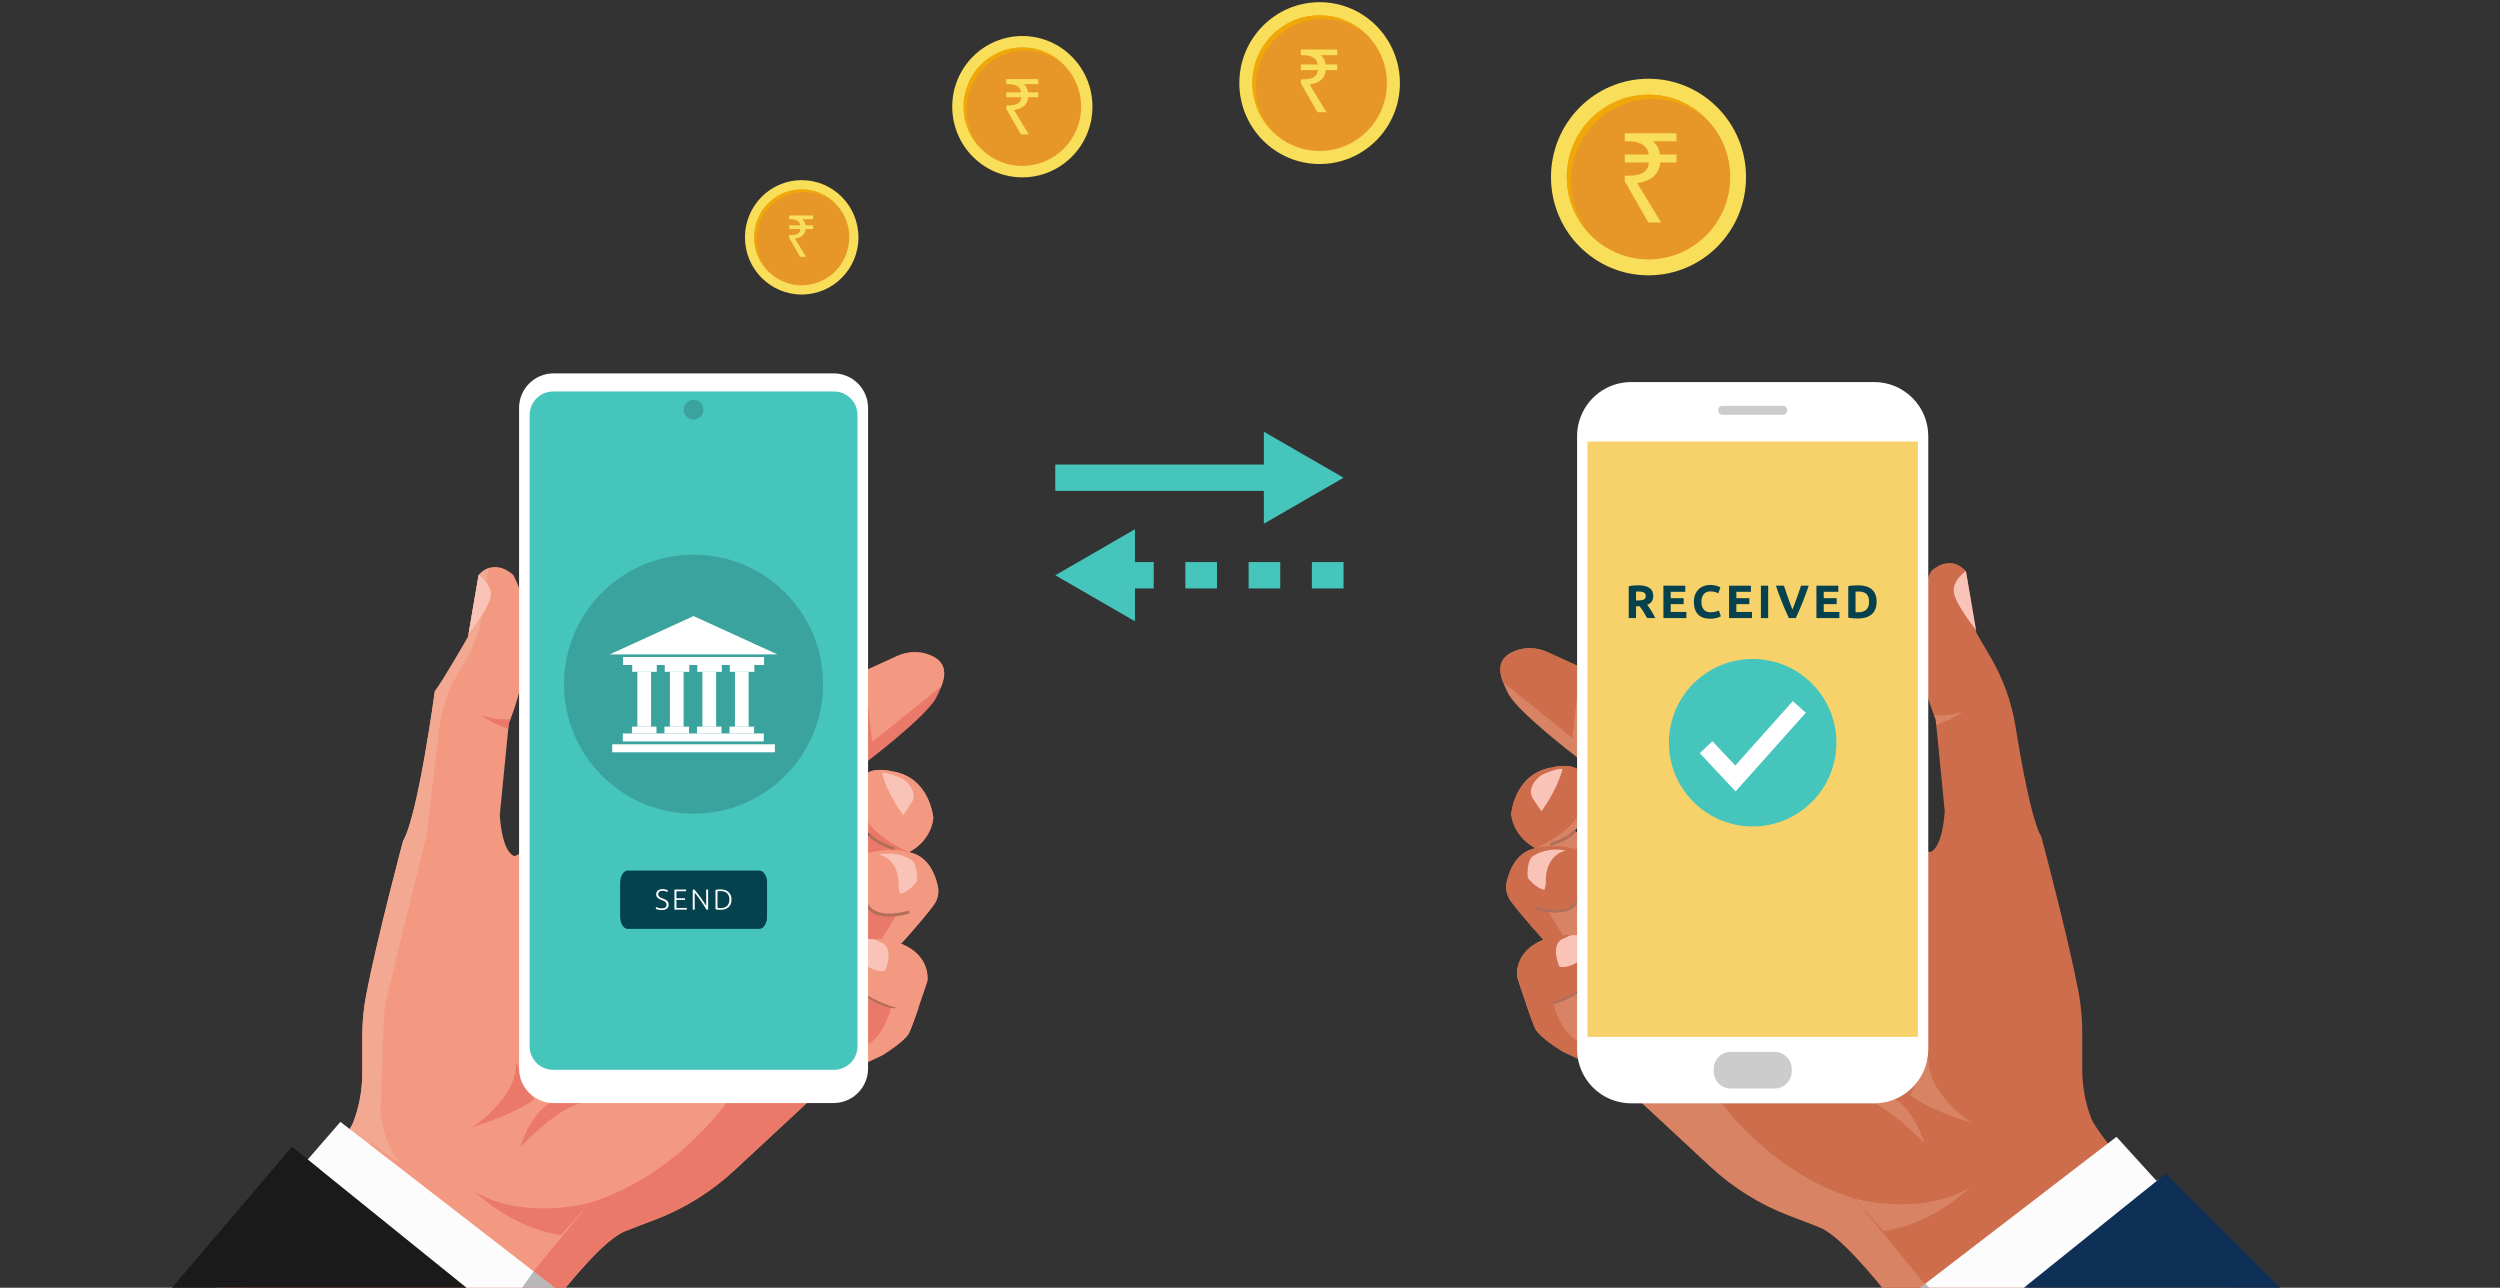 <svg width="1093" height="563" viewBox="0 0 1093 563" fill="none" xmlns="http://www.w3.org/2000/svg">
<rect x="0" y="0" width="1093" height="563" fill="#333333" stroke="none"/>
<path d="M752.418 400.244L736.646 422.719L671.358 370.826C671.358 370.826 671.345 370.819 671.318 370.806C670.671 370.495 661.959 366.182 660.691 356.011C660.691 356.011 662.012 338.178 678.524 335.536C678.524 335.536 687.057 333.211 690.743 337.174C691.799 338.31 692.46 339.954 692.414 342.312C692.407 342.47 692.401 342.636 692.394 342.801C691.733 354.029 692.394 359.313 688.431 363.275L752.418 400.244Z" fill="#D98365"/>
<path d="M690.743 337.174V354.69C687.546 362.946 675.757 368.838 671.318 370.806C670.671 370.496 661.959 366.183 660.691 356.011C660.691 356.011 662.012 338.178 678.524 335.536C678.524 335.536 687.057 333.211 690.743 337.174Z" fill="#CD6D4C"/>
<path d="M673.899 354.69C673.899 354.69 680.504 346.104 683.146 336.197C683.146 336.197 681.165 335.537 673.899 338.839C673.899 338.839 667.294 343.462 669.936 348.746L673.899 354.69Z" fill="#F9C4B7"/>
<path d="M1058.25 647.864L1045.91 657.658L1045.89 657.669L972.843 721.959L944.304 744.615C944.304 744.615 827.111 550.13 795.756 536.654C793.387 535.636 788.042 533.674 782.15 531.422C769.409 526.545 757.734 519.267 747.742 509.989L704.279 469.613L789.484 346.764L843.641 372.524C843.641 372.524 848.924 372.524 850.246 354.69L846.534 316.928L846.285 314.402C846.285 314.402 845.995 313.754 845.527 312.564C842.455 304.769 831.698 273.743 844.304 249.675C844.304 249.675 849.393 244.582 855.156 246.65C856.58 247.152 858.048 248.104 859.495 249.675L864.119 276.753C864.119 276.753 866.811 281.465 869.988 286.812C875.652 296.348 879.469 306.864 881.223 317.816C883.927 334.693 888.355 358.839 892.519 365.919C892.519 365.919 904.048 409.158 908.672 433.359C909.789 439.199 910.349 445.13 910.349 451.079V467.507C910.349 474.83 911.678 482.097 914.292 488.94C920.593 505.445 1048.73 642.625 1058.25 647.864Z" fill="#CD6D4C"/>
<path d="M736.757 422.805L720.132 447.157C720.132 447.157 688.905 433.987 674.797 410.851L674.791 410.844C674.52 410.547 665.742 400.983 660.577 394.048C658.774 391.624 658.087 388.533 658.754 385.581C659.87 380.634 662.717 373.322 669.936 371.202C681.164 367.9 691.072 371.863 691.072 371.863C691.072 371.863 695.695 379.128 690.411 392.338C690.411 392.338 720.363 424.212 736.757 422.805Z" fill="#D98365"/>
<path d="M720.089 446.833L704.283 469.613L691.233 463.497L683.148 459.706C683.148 459.706 673.241 453.762 671.26 449.799C670.388 448.056 668.757 443.511 667.191 438.954C666.266 436.253 665.368 433.551 664.668 431.438C663.869 429.007 663.334 427.343 663.334 427.343C663.334 427.343 660.692 412.812 681.827 408.849H700.321C700.321 408.849 700.895 409.385 701.542 410.369C702.811 412.271 704.363 415.844 702.559 420.415C702.559 420.415 702.559 420.415 702.559 420.421C701.43 423.274 698.999 426.517 694.376 429.985L692.012 431.762C691.906 431.828 691.8 431.907 691.708 431.986L690.79 432.673C690.777 432.686 690.757 432.7 690.744 432.706L689.092 433.948C689.092 433.948 708.154 449.152 720.089 446.833Z" fill="#D98365"/>
<path d="M690.415 392.338C686.121 399.933 676.162 397.39 676.162 397.39L683.48 409.18L680.838 409.84L674.795 410.844C674.524 410.547 665.746 400.983 660.581 394.048C658.778 391.624 658.091 388.534 658.758 385.581C659.874 380.634 662.721 373.323 669.94 371.202C681.168 367.9 691.075 371.863 691.075 371.863C691.075 371.863 695.698 379.128 690.415 392.338Z" fill="#CD6D4C"/>
<path d="M675.883 386.393C675.883 386.393 674.562 374.504 684.469 371.863C684.469 371.863 676.544 369.881 669.939 374.504C669.939 374.504 667.297 376.486 667.958 383.751C667.958 383.751 671.26 388.375 675.223 389.035L675.883 386.393Z" fill="#F9C4B7"/>
<path d="M789.518 346.778L759.103 390.356L688.432 330.253C688.432 330.253 663.334 311.099 659.371 303.173C658.605 301.641 657.813 300.003 657.179 298.352C655.171 293.088 654.817 287.645 662.168 284.666C666.765 282.804 671.942 283.009 676.453 285.068L690.89 291.654L708.908 299.871L789.518 346.778Z" fill="#D98365"/>
<path d="M859.495 249.674C859.495 249.674 853.551 253.637 854.211 258.921C854.872 264.205 863.881 275.364 863.881 275.364L859.495 249.674Z" fill="#F9C4B7"/>
<path d="M680.02 399.029C679.875 399.029 679.731 399.027 679.584 399.025C675.158 398.941 671.214 397.642 671.049 397.587L671.466 396.334C671.619 396.384 686.73 401.294 689.785 392.129L691.038 392.547C689.623 396.793 685.817 399.029 680.02 399.029Z" fill="#B26E59"/>
<path d="M678.058 369.852L677.67 368.59C679.992 367.875 686.348 365.465 687.866 362.937L688.998 363.616C686.911 367.096 678.419 369.741 678.058 369.852Z" fill="#B26E59"/>
<path d="M672.723 439.917C672.22 439.917 671.922 439.894 671.863 439.889L671.972 438.573C672.048 438.58 679.806 439.131 688.734 433.392L689.448 434.503C681.774 439.436 675.052 439.917 672.723 439.917Z" fill="#B26E59"/>
<path d="M972.846 721.961L944.306 744.615C937.437 732.924 827.112 550.132 795.759 536.652C793.388 535.635 788.045 533.673 782.154 531.421C769.413 526.546 757.736 519.268 747.743 509.988L704.283 469.614L736.977 458.055C736.977 458.055 760.094 508.252 810.951 524.103L972.846 721.961Z" fill="#D98365"/>
<path d="M702.56 420.415C702.56 420.415 702.56 420.415 702.56 420.421C701.43 423.274 699 426.518 694.377 429.985L692.012 431.762C691.906 431.828 691.801 431.907 691.708 431.986C691.371 432.257 691.068 432.489 690.79 432.673C690.777 432.686 690.757 432.7 690.744 432.706C687.528 434.833 676.095 440.969 667.627 439.562C666.828 437.132 663.334 427.344 663.334 427.344C663.334 427.344 660.692 412.813 681.827 408.85H697.699L701.543 410.37C702.811 412.271 704.363 415.844 702.56 420.415Z" fill="#CD6D4C"/>
<path d="M835.098 478.85C835.098 478.85 841.758 484.582 862.324 491.079C862.324 491.079 841.758 477.869 843.313 462.429L835.098 478.85Z" fill="#D98365"/>
<path d="M690.411 420.078C690.411 420.078 686.448 423.38 681.825 422.72C681.825 422.72 677.862 414.133 682.485 410.831L686.806 408.849H695.179C695.179 408.849 687.769 414.133 690.411 420.078Z" fill="#F9C4B7"/>
<path d="M690.888 291.654L687.44 322.657L657.177 298.352C655.169 293.087 654.815 287.645 662.167 284.666C666.763 282.803 671.94 283.009 676.451 285.067L690.888 291.654Z" fill="#CD6D4C"/>
<path d="M691.231 463.497L683.147 459.706C683.147 459.706 673.239 453.762 671.258 449.799C670.386 448.055 668.755 443.511 667.189 438.954L679.203 439.027C679.203 439.027 682.816 453.174 690.742 455.281L691.231 463.497Z" fill="#CD6D4C"/>
<path d="M858.056 311.07C858.056 311.07 854.655 314.182 846.534 316.928L846.285 314.401C846.285 314.401 845.996 313.753 845.527 312.563C847.94 312.908 852.25 313.003 858.056 311.07Z" fill="#D98365"/>
<path d="M828.215 480.511C828.215 480.511 836.306 484.111 841.302 499.755C841.302 499.755 824.021 481.515 813.873 480.511H828.215Z" fill="#D98365"/>
<path d="M810.949 524.103C810.949 524.103 839.524 531.983 860.98 519.359C860.98 519.359 845.044 535.315 823.394 538.228L810.949 524.103Z" fill="#D98365"/>
<path d="M843.038 190.69V458.725C843.038 471.791 832.445 482.383 819.38 482.383H713.164C700.098 482.383 689.506 471.791 689.506 458.725V190.69C689.506 188.315 689.855 186.023 690.508 183.857C693.438 174.124 702.473 167.032 713.164 167.032H819.38C832.445 167.032 843.038 177.624 843.038 190.69Z" fill="white"/>
<path d="M838.507 193.041H694.035V453.339H838.507V193.041Z" fill="#F7D26B"/>
<path d="M779.514 181.348H753.033C752.017 181.348 751.193 180.525 751.193 179.509V179.254C751.193 178.238 752.017 177.415 753.033 177.415H779.514C780.53 177.415 781.354 178.238 781.354 179.254V179.509C781.354 180.525 780.53 181.348 779.514 181.348Z" fill="#CCCCCC"/>
<path d="M775.868 475.904H756.679C752.561 475.904 749.223 472.565 749.223 468.447V467.337C749.223 463.218 752.561 459.88 756.679 459.88H775.868C779.986 459.88 783.325 463.218 783.325 467.337V468.447C783.325 472.565 779.986 475.904 775.868 475.904Z" fill="#CCCCCC"/>
<path d="M792.155 350.599C806.454 336.301 806.454 313.119 792.155 298.821C777.857 284.523 754.675 284.523 740.377 298.821C726.079 313.119 726.079 336.301 740.377 350.599C754.675 364.897 777.857 364.897 792.155 350.599Z" fill="#46C5BD"/>
<path d="M758.81 345.992L743.117 329.282L748.678 324.061L758.667 334.697L783.805 306.531L789.496 311.61L758.81 345.992Z" fill="white"/>
<path d="M716.233 255.895C718.357 255.895 719.985 256.273 721.116 257.03C722.248 257.787 722.813 258.961 722.813 260.556C722.813 261.551 722.585 262.357 722.13 262.978C721.672 263.598 721.015 264.086 720.157 264.438C720.443 264.794 720.743 265.198 721.055 265.656C721.37 266.112 721.679 266.589 721.987 267.086C722.293 267.583 722.589 268.101 722.875 268.64C723.161 269.177 723.427 269.706 723.672 270.223H720.107C719.848 269.761 719.585 269.29 719.318 268.813C719.051 268.335 718.778 267.873 718.498 267.424C718.218 266.973 717.941 266.547 717.668 266.146C717.393 265.743 717.119 265.379 716.846 265.052H715.273V270.223H712.084V256.263C712.779 256.128 713.498 256.031 714.24 255.976C714.982 255.924 715.646 255.895 716.233 255.895ZM716.416 258.613C716.185 258.613 715.977 258.622 715.792 258.635C715.609 258.648 715.435 258.661 715.272 258.675V262.517H716.172C717.369 262.517 718.229 262.367 718.746 262.068C719.263 261.768 719.523 261.258 719.523 260.534C719.523 259.84 719.26 259.346 718.736 259.054C718.211 258.761 717.437 258.613 716.416 258.613Z" fill="#06424E"/>
<path d="M727.248 270.223V256.059H736.813V258.737H730.436V261.516H736.098V264.132H730.436V267.545H737.282V270.223L727.248 270.223Z" fill="#06424E"/>
<path d="M747.625 270.509C745.323 270.509 743.568 269.868 742.362 268.588C741.156 267.307 740.553 265.488 740.553 263.13C740.553 261.959 740.737 260.913 741.105 259.993C741.473 259.074 741.976 258.297 742.617 257.663C743.257 257.03 744.021 256.548 744.907 256.223C745.792 255.895 746.753 255.732 747.788 255.732C748.388 255.732 748.932 255.775 749.423 255.865C749.913 255.953 750.342 256.054 750.712 256.171C751.079 256.288 751.385 256.406 751.63 256.529C751.876 256.652 752.053 256.747 752.162 256.815L751.242 259.39C750.807 259.158 750.299 258.961 749.72 258.798C749.14 258.635 748.483 258.553 747.748 258.553C747.257 258.553 746.777 258.635 746.306 258.798C745.837 258.961 745.421 259.223 745.06 259.585C744.7 259.945 744.41 260.413 744.192 260.985C743.974 261.557 743.864 262.252 743.864 263.069C743.864 263.722 743.936 264.333 744.079 264.899C744.222 265.464 744.453 265.951 744.774 266.36C745.093 266.768 745.513 267.092 746.032 267.33C746.549 267.57 747.176 267.688 747.911 267.688C748.373 267.688 748.789 267.661 749.159 267.606C749.526 267.552 749.852 267.489 750.138 267.412C750.426 267.337 750.677 267.252 750.895 267.158C751.113 267.063 751.311 266.973 751.487 266.891L752.367 269.446C751.918 269.719 751.285 269.963 750.466 270.181C749.649 270.399 748.701 270.509 747.625 270.509Z" fill="#06424E"/>
<path d="M755.945 270.223V256.059H765.511V258.737H759.134V261.516H764.796V264.132H759.134V267.545H765.98V270.223L755.945 270.223Z" fill="#06424E"/>
<path d="M769.859 256.059H773.048V270.223H769.859V256.059Z" fill="#06424E"/>
<path d="M782.087 270.223C781.523 269.034 780.966 267.8 780.418 266.519C779.869 265.24 779.349 263.974 778.855 262.722C778.361 261.469 777.907 260.27 777.495 259.126C777.08 257.98 776.723 256.958 776.422 256.059H779.936C780.203 256.879 780.497 257.762 780.821 258.708C781.145 259.653 781.477 260.596 781.812 261.534C782.15 262.474 782.473 263.374 782.781 264.233C783.09 265.093 783.384 265.837 783.667 266.462C783.933 265.84 784.224 265.1 784.54 264.24C784.855 263.38 785.181 262.48 785.518 261.541C785.855 260.602 786.185 259.659 786.51 258.715C786.834 257.768 787.128 256.884 787.396 256.058H790.789C790.471 256.963 790.107 257.986 789.694 259.129C789.282 260.271 788.83 261.469 788.339 262.723C787.848 263.977 787.331 265.245 786.787 266.525C786.242 267.806 785.688 269.038 785.127 270.223H782.087Z" fill="#06424E"/>
<path d="M794.143 270.223V256.059H803.708V258.737H797.331V261.516H802.993V264.132H797.331V267.545H804.177V270.223L794.143 270.223Z" fill="#06424E"/>
<path d="M820.465 263.131C820.465 264.357 820.273 265.428 819.893 266.339C819.51 267.253 818.969 268.009 818.267 268.608C817.566 269.209 816.711 269.658 815.703 269.957C814.693 270.256 813.564 270.408 812.31 270.408C811.738 270.408 811.069 270.383 810.307 270.336C809.544 270.288 808.794 270.19 808.059 270.039V256.243C808.794 256.107 809.561 256.016 810.357 255.967C811.156 255.921 811.839 255.896 812.411 255.896C813.624 255.896 814.725 256.032 815.713 256.305C816.701 256.578 817.549 257.007 818.258 257.592C818.966 258.178 819.51 258.928 819.893 259.841C820.273 260.754 820.465 261.85 820.465 263.131ZM811.247 267.626C811.397 267.641 811.57 267.651 811.768 267.658C811.966 267.665 812.2 267.668 812.473 267.668C814.068 267.668 815.249 267.265 816.019 266.462C816.789 265.659 817.173 264.547 817.173 263.13C817.173 261.645 816.806 260.521 816.071 259.759C815.335 258.996 814.169 258.613 812.576 258.613C812.358 258.613 812.132 258.618 811.901 258.624C811.669 258.631 811.452 258.648 811.247 258.674V267.626Z" fill="#06424E"/>
<path d="M944.541 515.459L860.672 584.079L843.11 598.449L842.191 597.285L824.283 574.628L841.811 561.165L925.331 497.017L942.785 516.228L944.541 515.459Z" fill="#FCFCFC"/>
<path d="M1092.46 658.144L995.052 747.319L994.245 748.061L964.614 775.186L839.788 627.399C832.165 618.37 833.291 604.927 842.189 597.285C842.366 597.131 842.55 596.981 842.735 596.831L859.848 583.077L944.282 515.213L946.845 513.154L1092.46 658.144Z" fill="#0E2F56"/>
<path d="M316.322 401.98L332.095 424.456L397.383 372.562C397.383 372.562 397.396 372.555 397.422 372.542C398.07 372.231 406.781 367.918 408.049 357.747C408.049 357.747 406.728 339.914 390.216 337.272C390.216 337.272 381.683 334.947 377.998 338.91C376.941 340.046 376.28 341.691 376.327 344.049C376.333 344.207 376.34 344.372 376.347 344.537C377.007 355.765 376.347 361.049 380.31 365.012L316.322 401.98Z" fill="#EB7969"/>
<path d="M377.998 338.91V356.426C381.195 364.682 392.984 370.574 397.423 372.542C398.07 372.232 406.782 367.919 408.05 357.747C408.05 357.747 406.729 339.914 390.217 337.273C390.217 337.273 381.683 334.948 377.998 338.91Z" fill="#F49981"/>
<path d="M394.843 356.427C394.843 356.427 388.238 347.84 385.596 337.933C385.596 337.933 387.577 337.273 394.843 340.575C394.843 340.575 401.447 345.198 398.805 350.483L394.843 356.427Z" fill="#F9C4B7"/>
<path d="M10.494 649.601L22.832 659.395L22.851 659.406L95.898 723.695L124.437 746.351C124.437 746.351 241.63 551.867 272.985 538.39C275.354 537.373 280.699 535.41 286.59 533.159C299.332 528.282 311.007 521.003 320.999 511.726L364.461 471.349L279.257 348.5L225.1 374.26C225.1 374.26 219.817 374.26 218.495 356.426L222.208 318.664L222.457 316.138C222.457 316.138 222.746 315.49 223.215 314.3C226.286 306.505 237.043 275.48 224.438 251.411C224.438 251.411 219.348 246.318 213.586 248.387C212.161 248.888 210.693 249.84 209.247 251.411L204.623 278.489C204.623 278.489 194.057 296.982 190.095 302.269C190.095 302.269 182.827 356.426 176.223 367.655C176.223 367.655 164.693 410.894 160.07 435.095C158.953 440.935 158.393 446.866 158.393 452.815V469.243C158.393 476.566 157.064 483.834 154.45 490.676C148.148 507.182 20.013 644.361 10.494 649.601Z" fill="#F49981"/>
<path d="M331.984 424.541L348.608 448.893C348.608 448.893 379.836 435.723 393.943 412.587L393.95 412.58C394.221 412.283 402.999 402.719 408.163 395.784C409.967 393.36 410.654 390.269 409.987 387.317C408.87 382.37 406.024 375.059 398.804 372.938C387.576 369.636 377.669 373.599 377.669 373.599C377.669 373.599 373.046 380.864 378.329 394.074C378.329 394.074 348.377 425.948 331.984 424.541Z" fill="#EB7969"/>
<path d="M348.654 448.57L364.46 471.35L377.51 465.234L385.595 461.443C385.595 461.443 395.502 455.499 397.483 451.536C398.355 449.792 399.986 445.248 401.552 440.69C402.477 437.989 403.375 435.288 404.075 433.174C404.874 430.744 405.409 429.079 405.409 429.079C405.409 429.079 408.051 414.549 386.916 410.586H368.423C368.423 410.586 367.848 411.121 367.201 412.105C365.933 414.007 364.381 417.581 366.184 422.151C366.184 422.151 366.184 422.151 366.184 422.158C367.314 425.011 369.744 428.254 374.367 431.721L376.732 433.498C376.837 433.564 376.943 433.643 377.036 433.723L377.953 434.41C377.967 434.423 377.987 434.436 378 434.443L379.651 435.685C379.651 435.684 360.589 450.888 348.654 448.57Z" fill="#EB7969"/>
<path d="M378.328 394.074C382.621 401.669 392.581 399.126 392.581 399.126L385.263 410.916L387.905 411.576L393.948 412.58C394.219 412.283 402.996 402.719 408.161 395.784C409.964 393.36 410.651 390.269 409.984 387.317C408.868 382.37 406.022 375.059 398.802 372.938C387.574 369.636 377.667 373.599 377.667 373.599C377.667 373.599 373.044 380.864 378.328 394.074Z" fill="#F49981"/>
<path d="M392.86 388.13C392.86 388.13 394.181 376.241 384.273 373.599C384.273 373.599 392.199 371.618 398.804 376.241C398.804 376.241 401.446 378.222 400.785 385.488C400.785 385.488 397.483 390.111 393.52 390.771L392.86 388.13Z" fill="#F9C4B7"/>
<path d="M10.496 649.599L22.834 659.394L22.854 659.407L157.1 507.586C162.865 500.576 166.161 491.863 166.482 482.794L167.745 447.024C167.896 442.777 168.478 438.557 169.495 434.435L186.463 365.343L192.07 318.468C193.16 309.327 196.277 300.537 201.198 292.749L202.268 291.052C207.083 283.43 210.18 274.85 211.329 265.908L213.588 248.385C212.162 248.887 210.696 249.838 209.249 251.41L204.626 278.49C204.626 278.49 194.058 296.983 190.095 302.267C190.095 302.267 182.83 356.426 176.225 367.654C176.225 367.654 164.693 410.896 160.07 435.096C158.954 440.934 158.392 446.865 158.392 452.816V469.243C158.392 476.567 157.065 483.833 154.449 490.675C148.149 507.18 20.014 644.361 10.496 649.599Z" fill="#F3A892"/>
<path d="M279.225 348.514L309.64 392.092L380.311 331.989C380.311 331.989 405.409 312.835 409.372 304.909C410.138 303.377 410.93 301.739 411.564 300.088C413.572 294.824 413.926 289.381 406.574 286.402C401.979 284.54 396.801 284.746 392.29 286.804L377.853 293.39L359.835 301.607L279.225 348.514Z" fill="#EB7969"/>
<path d="M209.247 251.411C209.247 251.411 215.192 255.373 214.531 260.657C213.871 265.941 204.861 277.101 204.861 277.101L209.247 251.411Z" fill="#F9C4B7"/>
<path d="M388.722 400.765C388.866 400.765 389.01 400.764 389.158 400.761C393.583 400.678 397.527 399.379 397.692 399.324L397.275 398.071C397.122 398.121 382.011 403.03 378.956 393.865L377.703 394.283C379.119 398.529 382.925 400.765 388.722 400.765Z" fill="#B26E59"/>
<path d="M390.684 371.588L391.073 370.326C388.751 369.611 382.394 367.201 380.877 364.673L379.744 365.352C381.832 368.832 390.323 371.477 390.684 371.588Z" fill="#B26E59"/>
<path d="M396.02 441.653C396.522 441.653 396.82 441.631 396.879 441.626L396.77 440.309C396.695 440.316 388.937 440.867 380.009 435.129L379.295 436.239C386.968 441.172 393.691 441.653 396.02 441.653Z" fill="#B26E59"/>
<path d="M95.898 723.697L124.439 746.351C131.308 734.66 241.632 551.868 272.985 538.388C275.356 537.371 280.699 535.409 286.591 533.157C299.331 528.283 311.009 521.004 321.002 511.725L364.461 471.35L331.768 459.792C331.768 459.792 308.651 509.988 257.794 525.839L95.898 723.697Z" fill="#EB7969"/>
<path d="M366.183 422.151C366.183 422.151 366.183 422.151 366.183 422.157C367.313 425.01 369.743 428.253 374.366 431.721L376.731 433.497C376.836 433.564 376.942 433.643 377.035 433.722C377.372 433.993 377.675 434.224 377.953 434.409C377.966 434.422 377.986 434.436 377.999 434.442C381.215 436.569 392.648 442.705 401.116 441.298C401.915 438.868 405.409 429.079 405.409 429.079C405.409 429.079 408.051 414.549 386.915 410.586H371.044L367.2 412.105C365.932 414.007 364.38 417.58 366.183 422.151Z" fill="#F49981"/>
<path d="M233.645 480.587C233.645 480.587 226.985 486.319 206.418 492.816C206.418 492.816 226.984 479.606 225.43 464.165L233.645 480.587Z" fill="#EB7969"/>
<path d="M378.33 421.814C378.33 421.814 382.293 425.116 386.916 424.455C386.916 424.455 390.879 415.869 386.256 412.567L381.935 410.585H373.563C373.563 410.585 380.972 415.87 378.33 421.814Z" fill="#F9C4B7"/>
<path d="M377.855 293.391L381.303 324.393L411.566 300.088C413.574 294.824 413.928 289.381 406.576 286.402C401.98 284.54 396.803 284.746 392.291 286.804L377.855 293.391Z" fill="#F49981"/>
<path d="M377.51 465.234L385.594 461.443C385.594 461.443 395.501 455.499 397.483 451.536C398.354 449.792 399.986 445.248 401.551 440.69L389.537 440.763C389.537 440.763 385.924 454.91 377.998 457.017L377.51 465.234Z" fill="#F49981"/>
<path d="M210.688 312.806C210.688 312.806 214.089 315.918 222.21 318.664L222.459 316.138C222.459 316.138 222.748 315.49 223.217 314.3C220.803 314.644 216.494 314.74 210.688 312.806Z" fill="#EB7969"/>
<path d="M240.529 482.247C240.529 482.247 232.437 485.847 227.441 501.491C227.441 501.491 244.722 483.251 254.871 482.247H240.529Z" fill="#EB7969"/>
<path d="M257.794 525.839C257.794 525.839 229.219 533.719 207.764 521.095C207.764 521.095 223.7 537.05 245.35 539.964L257.794 525.839Z" fill="#EB7969"/>
<path d="M379.514 178.334V467.151C379.514 472.029 377.2 476.366 373.605 479.123C371.06 481.085 367.87 482.247 364.413 482.247H242.039C233.704 482.247 226.943 475.486 226.943 467.151V178.334C226.943 170.002 233.704 163.238 242.039 163.238H364.413C372.749 163.238 379.514 170.002 379.514 178.334Z" fill="white"/>
<path opacity="0.6" d="M241.816 169.181C238.533 169.107 235.232 170.45 232.902 172.82C231.734 173.999 230.806 175.42 230.191 176.969C229.564 178.514 229.301 180.208 229.296 181.862L229.053 201.516L228.75 240.824C228.619 253.927 228.643 267.029 228.594 280.132L228.496 319.44L228.593 358.748C228.644 371.85 228.614 384.953 228.746 398.055L229.049 437.363L229.294 457.017C229.299 458.672 229.562 460.365 230.189 461.911C230.804 463.461 231.733 464.881 232.901 466.06C235.231 468.43 238.533 469.773 241.816 469.698C238.531 469.662 235.327 468.214 233.137 465.831C232.034 464.651 231.168 463.256 230.614 461.748C230.047 460.236 229.837 458.636 229.871 457.017L230.116 437.363L230.42 398.055C230.552 384.953 230.522 371.85 230.573 358.748L230.67 319.44L230.571 280.132C230.522 267.029 230.547 253.927 230.416 240.824L230.113 201.516L229.869 181.862C229.835 180.243 230.045 178.643 230.612 177.131C231.166 175.623 232.033 174.227 233.136 173.047C235.328 170.665 238.531 169.217 241.816 169.181Z" fill="white"/>
<path opacity="0.6" d="M364.637 469.698C367.92 469.774 371.222 468.431 373.553 466.061C374.722 464.882 375.65 463.462 376.266 461.911C376.893 460.366 377.156 458.672 377.162 457.017L377.409 437.363L377.718 398.055C377.851 384.953 377.826 371.85 377.875 358.748L377.976 319.44L377.877 280.132C377.825 267.029 377.856 253.927 377.721 240.824L377.413 201.516L377.163 181.862C377.158 180.207 376.895 178.513 376.267 176.967C375.651 175.417 374.722 173.996 373.554 172.817C371.222 170.447 367.92 169.105 364.637 169.181C367.922 169.217 371.125 170.667 373.313 173.05C374.416 174.23 375.282 175.625 375.835 177.133C376.402 178.645 376.61 180.244 376.576 181.862L376.327 201.516L376.018 240.824C375.883 253.927 375.914 267.029 375.862 280.132L375.763 319.44L375.864 358.748C375.913 371.85 375.889 384.953 376.022 398.055L376.33 437.363L376.578 457.017C376.611 458.636 376.403 460.235 375.836 461.747C375.282 463.255 374.416 464.65 373.313 465.83C371.125 468.212 367.922 469.662 364.637 469.698Z" fill="white"/>
<path d="M374.888 457.465V181.414C374.888 175.752 370.299 171.162 364.637 171.162H241.816C236.154 171.162 231.564 175.752 231.564 181.414V457.465C231.564 463.127 236.154 467.717 241.816 467.717H364.636C370.299 467.717 374.888 463.127 374.888 457.465Z" fill="#46C5BD"/>
<path d="M307.288 180.559C308.101 178.313 306.94 175.833 304.694 175.019C302.448 174.206 299.968 175.367 299.155 177.613C298.341 179.858 299.502 182.338 301.748 183.152C303.994 183.966 306.474 182.805 307.288 180.559Z" fill="#3AA39D"/>
<path opacity="0.5" d="M364.321 478.945C359.23 478.796 354.139 478.732 349.048 478.623C343.956 478.546 338.865 478.476 333.774 478.431C328.683 478.371 323.592 478.357 318.501 478.321L303.227 478.285L287.953 478.319C282.862 478.356 277.771 478.368 272.68 478.429C267.589 478.474 262.498 478.544 257.406 478.621C252.315 478.731 247.224 478.795 242.133 478.945C247.224 479.094 252.315 479.159 257.406 479.269C262.498 479.346 267.589 479.416 272.68 479.46C277.771 479.522 282.862 479.534 287.953 479.57L303.227 479.605L318.501 479.568C323.592 479.532 328.683 479.519 333.774 479.458C338.865 479.414 343.956 479.343 349.048 479.266C354.139 479.158 359.23 479.094 364.321 478.945Z" fill="white"/>
<path d="M343.263 339.158C365.376 317.045 365.376 281.194 343.263 259.081C321.151 236.969 285.299 236.969 263.187 259.081C241.074 281.194 241.074 317.045 263.187 339.158C285.299 361.27 321.151 361.27 343.263 339.158Z" fill="#3AA39D"/>
<path d="M284.64 293.721H278.652V317.673H284.64V293.721Z" fill="white"/>
<path d="M287.01 317.673H276.281V320.667H287.01V317.673Z" fill="white"/>
<path d="M287.137 290.727H276.408V293.721H287.137V290.727Z" fill="white"/>
<path d="M298.863 293.721H292.875V317.673H298.863V293.721Z" fill="white"/>
<path d="M301.234 317.673H290.506V320.667H301.234V317.673Z" fill="white"/>
<path d="M301.357 290.727H290.629V293.721H301.357V290.727Z" fill="white"/>
<path d="M313.084 293.721H307.096V317.673H313.084V293.721Z" fill="white"/>
<path d="M315.453 317.673H304.725V320.667H315.453V317.673Z" fill="white"/>
<path d="M315.578 290.727H304.85V293.721H315.578V290.727Z" fill="white"/>
<path d="M327.304 293.721H321.316V317.673H327.304V293.721Z" fill="white"/>
<path d="M329.674 317.673H318.945V320.667H329.674V317.673Z" fill="white"/>
<path d="M329.799 290.727H319.07V293.721H329.799V290.727Z" fill="white"/>
<path d="M303.228 269.34L266.553 286.112H303.228H339.904L303.228 269.34Z" fill="white"/>
<path d="M333.916 320.667H272.291V324.16H333.916V320.667Z" fill="white"/>
<path d="M338.782 325.407H267.676V328.9H338.782V325.407Z" fill="white"/>
<path d="M334.039 287.234H272.414V290.727H334.039V287.234Z" fill="white"/>
<path d="M332.071 406.005H274.389C272.582 406.005 271.117 403.501 271.117 400.413V386.192C271.117 383.104 272.582 380.6 274.389 380.6H332.071C333.878 380.6 335.343 383.104 335.343 386.192V400.413C335.343 403.501 333.879 406.005 332.071 406.005Z" fill="#06424E"/>
<path d="M335.342 386.191V400.414C335.342 403.499 333.878 406.005 332.069 406.005H274.387C273.023 406.005 271.851 404.571 271.363 402.539C271.947 403.496 272.743 404.083 273.619 404.083H331.3C333.11 404.083 334.574 401.578 334.574 398.493V384.27C334.574 383.517 334.485 382.802 334.328 382.145C334.954 383.163 335.342 384.6 335.342 386.191Z" fill="#06424E"/>
<path d="M289.252 397.143C289.937 397.143 290.47 397.018 290.852 396.768C291.233 396.518 291.423 396.113 291.423 395.553C291.423 395.231 291.362 394.961 291.239 394.745C291.116 394.529 290.953 394.346 290.75 394.197C290.547 394.049 290.314 393.923 290.052 393.817C289.789 393.712 289.515 393.6 289.227 393.482C288.863 393.34 288.536 393.193 288.249 393.041C287.961 392.89 287.716 392.719 287.513 392.529C287.31 392.338 287.155 392.121 287.05 391.875C286.943 391.629 286.891 391.342 286.891 391.011C286.891 390.258 287.141 389.687 287.64 389.297C288.14 388.909 288.833 388.714 289.721 388.714C289.959 388.714 290.191 388.731 290.42 388.764C290.649 388.798 290.862 388.843 291.062 388.898C291.26 388.953 291.443 389.014 291.607 389.082C291.772 389.15 291.91 389.222 292.021 389.298L291.716 390.022C291.47 389.852 291.171 389.717 290.82 389.616C290.469 389.513 290.091 389.463 289.685 389.463C289.405 389.463 289.149 389.491 288.916 389.545C288.684 389.6 288.482 389.689 288.314 389.812C288.144 389.935 288.011 390.089 287.913 390.276C287.816 390.462 287.767 390.686 287.767 390.948C287.767 391.219 287.818 391.447 287.92 391.633C288.021 391.82 288.163 391.98 288.345 392.116C288.526 392.251 288.741 392.374 288.986 392.485C289.231 392.594 289.498 392.709 289.786 392.827C290.133 392.971 290.461 393.115 290.77 393.258C291.078 393.403 291.347 393.571 291.576 393.767C291.805 393.961 291.987 394.199 292.122 394.477C292.257 394.756 292.326 395.099 292.326 395.505C292.326 396.301 292.048 396.898 291.494 397.296C290.939 397.693 290.188 397.892 289.24 397.892C288.901 397.892 288.593 397.871 288.314 397.829C288.034 397.787 287.784 397.734 287.565 397.67C287.344 397.607 287.158 397.541 287.006 397.474C286.853 397.406 286.735 397.346 286.65 397.296L286.929 396.547C287.014 396.598 287.129 396.657 287.272 396.725C287.416 396.792 287.586 396.858 287.78 396.921C287.975 396.986 288.195 397.038 288.44 397.08C288.685 397.122 288.956 397.143 289.252 397.143Z" fill="white"/>
<path d="M294.875 397.702V388.904H299.953V389.653H295.739V392.713H299.496V393.449H295.739V396.953H300.283V397.702L294.875 397.702Z" fill="white"/>
<path d="M308.867 397.702C308.703 397.408 308.499 397.06 308.252 396.661C308.005 396.261 307.731 395.836 307.43 395.387C307.129 394.937 306.814 394.473 306.487 393.993C306.159 393.514 305.833 393.047 305.507 392.593C305.183 392.14 304.864 391.715 304.554 391.319C304.243 390.923 303.967 390.58 303.725 390.292V397.702H302.875V388.904H303.56C303.993 389.387 304.456 389.943 304.949 390.575C305.442 391.207 305.926 391.851 306.401 392.507C306.875 393.162 307.318 393.802 307.729 394.428C308.14 395.054 308.477 395.599 308.74 396.064V388.904H309.59V397.702H308.867Z" fill="white"/>
<path d="M319.81 393.296C319.81 394.049 319.692 394.706 319.455 395.264C319.218 395.822 318.885 396.288 318.459 396.66C318.031 397.033 317.521 397.312 316.929 397.498C316.336 397.685 315.685 397.778 314.974 397.778C314.619 397.778 314.245 397.759 313.856 397.72C313.467 397.683 313.125 397.625 312.828 397.55V389.069C313.125 388.984 313.467 388.923 313.856 388.885C314.246 388.846 314.619 388.828 314.974 388.828C315.685 388.828 316.336 388.921 316.929 389.107C317.521 389.293 318.031 389.573 318.459 389.945C318.885 390.318 319.218 390.783 319.455 391.341C319.692 391.899 319.81 392.551 319.81 393.296ZM313.692 396.94C313.743 396.948 313.871 396.965 314.078 396.991C314.286 397.016 314.619 397.029 315.075 397.029C315.71 397.029 316.265 396.942 316.739 396.768C317.212 396.595 317.61 396.347 317.932 396.026C318.253 395.704 318.494 395.313 318.655 394.851C318.816 394.39 318.897 393.872 318.897 393.296C318.897 392.721 318.816 392.204 318.655 391.748C318.494 391.291 318.253 390.902 317.932 390.579C317.61 390.258 317.212 390.011 316.739 389.837C316.265 389.664 315.71 389.577 315.075 389.577C314.619 389.577 314.286 389.589 314.078 389.615C313.871 389.64 313.743 389.657 313.692 389.665V396.94Z" fill="white"/>
<path d="M166.251 485.92C166.251 485.92 167.929 504.901 177.954 510.099C177.954 510.099 165.717 502.827 162.213 499.678L166.251 485.92Z" fill="#F3A892"/>
<path d="M241.253 593.047L127.661 746.243L107.298 730.844H107.294L0.863 650.363L127.661 501.339L134.557 506.907L219.476 575.465L236.55 589.251L241.253 593.047Z" fill="#1A1A1A"/>
<path d="M250.654 569.249L236.549 589.251L219.475 575.465L134.557 506.907L148.838 490.485L233.31 555.832L250.654 569.249Z" fill="#FCFCFC"/>
<path opacity="0.3" d="M236.551 589.251L241.254 593.047L127.662 746.243L95.6 723.702C97.087 724.893 186.792 621.801 219.477 575.465C226.908 564.93 231.998 557.699 233.312 555.832L250.656 569.249L236.551 589.251Z" fill="#1A1A1A"/>
<path opacity="0.3" d="M995.054 747.319L994.247 748.061L964.616 775.186L839.79 627.399C832.167 618.37 833.293 604.927 842.191 597.285L824.283 574.628L841.811 561.165L859.85 583.076L860.672 584.079L995.054 747.319Z" fill="#1A1A1A"/>
<path d="M720.728 120.373C744.275 120.373 763.364 101.133 763.364 77.4C763.364 53.666 744.275 34.427 720.728 34.427C697.181 34.427 678.092 53.666 678.092 77.4C678.092 101.133 697.181 120.373 720.728 120.373Z" fill="#F9DE59"/>
<path d="M756.465 77.4C756.465 97.292 740.463 113.42 720.728 113.42C717.679 113.42 714.725 113.038 711.895 112.31C708.278 111.384 704.872 109.899 701.787 107.944C700.525 107.157 699.314 106.282 698.169 105.341C694.749 102.526 691.853 99.093 689.658 95.204C686.682 89.956 684.99 83.876 684.99 77.4C684.99 57.508 700.992 41.38 720.728 41.38C727.153 41.38 733.185 43.085 738.392 46.084C742.25 48.297 745.656 51.216 748.45 54.663C749.383 55.817 750.251 57.038 751.032 58.309C752.971 61.419 754.445 64.852 755.364 68.498C756.086 71.35 756.465 74.327 756.465 77.4Z" fill="#E69728"/>
<path d="M720.66 97.261L710.335 79.234V76.83H711.537C713.467 76.83 715.088 76.648 716.399 76.284C717.747 75.919 718.803 75.318 719.568 74.481C720.332 73.643 720.788 72.496 720.933 71.039H710.335V67.543H720.879C720.624 66.195 720.114 65.103 719.349 64.265C718.584 63.391 717.546 62.754 716.235 62.353C714.961 61.952 713.395 61.752 711.537 61.752H710.335V58.256H732.952V61.752H722.627C723.465 62.444 724.156 63.264 724.703 64.21C725.249 65.157 725.595 66.268 725.741 67.543H732.952V71.039H725.85C725.595 73.698 724.575 75.774 722.791 77.267C721.043 78.724 718.712 79.652 715.798 80.053L726.232 97.261H720.66Z" fill="#F9DE59"/>
<g opacity="0.8">
<path d="M746.889 52.869C740.508 46.871 731.952 43.217 722.551 43.217C702.815 43.217 686.814 59.346 686.814 79.238C686.814 88.713 690.438 97.336 696.39 103.768C689.381 97.196 684.99 87.816 684.99 77.4C684.99 57.508 700.992 41.38 720.728 41.38C731.063 41.38 740.369 45.805 746.889 52.869Z" fill="#F2AD00"/>
</g>
<path d="M350.499 128.768C364.199 128.768 375.306 117.573 375.306 103.765C375.306 89.956 364.199 78.761 350.499 78.761C336.798 78.761 325.691 89.956 325.691 103.765C325.691 117.573 336.798 128.768 350.499 128.768Z" fill="#F9DE59"/>
<path d="M371.292 103.764C371.292 115.338 361.982 124.722 350.499 124.722C348.725 124.722 347.006 124.5 345.36 124.077C343.255 123.538 341.273 122.674 339.478 121.536C338.744 121.079 338.04 120.569 337.374 120.022C335.383 118.384 333.699 116.387 332.421 114.124C330.69 111.07 329.705 107.533 329.705 103.765C329.705 92.191 339.016 82.807 350.499 82.807C354.237 82.807 357.747 83.799 360.777 85.544C363.022 86.832 365.003 88.53 366.629 90.536C367.172 91.207 367.677 91.917 368.131 92.657C369.26 94.466 370.117 96.464 370.652 98.585C371.072 100.244 371.292 101.977 371.292 103.764Z" fill="#E69728"/>
<g opacity="0.8">
<path d="M365.72 89.492C362.007 86.001 357.029 83.876 351.559 83.876C340.076 83.876 330.766 93.26 330.766 104.834C330.766 110.347 332.875 115.364 336.338 119.106C332.26 115.283 329.705 109.825 329.705 103.764C329.705 92.19 339.016 82.806 350.499 82.806C356.512 82.807 361.927 85.381 365.72 89.492Z" fill="#F2AD00"/>
</g>
<path d="M446.972 77.538C463.9 77.538 477.623 63.706 477.623 46.644C477.623 29.582 463.9 15.75 446.972 15.75C430.043 15.75 416.32 29.582 416.32 46.644C416.32 63.706 430.043 77.538 446.972 77.538Z" fill="#F9DE59"/>
<path d="M472.663 46.644C472.663 60.944 461.159 72.539 446.971 72.539C444.78 72.539 442.656 72.264 440.622 71.741C438.021 71.075 435.572 70.007 433.355 68.602C432.448 68.036 431.577 67.407 430.754 66.731C428.295 64.707 426.213 62.239 424.635 59.444C422.496 55.67 421.279 51.3 421.279 46.644C421.279 32.343 432.783 20.749 446.971 20.749C451.59 20.749 455.927 21.975 459.67 24.131C462.444 25.722 464.892 27.82 466.901 30.298C467.572 31.128 468.196 32.005 468.757 32.919C470.151 35.155 471.21 37.623 471.871 40.244C472.39 42.295 472.663 44.435 472.663 46.644Z" fill="#E69728"/>
<g opacity="0.8">
<path d="M465.779 29.009C461.191 24.697 455.041 22.07 448.282 22.07C434.094 22.07 422.59 33.665 422.59 47.965C422.59 54.777 425.196 60.976 429.475 65.6C424.436 60.875 421.279 54.132 421.279 46.644C421.279 32.343 432.783 20.749 446.971 20.749C454.401 20.749 461.091 23.93 465.779 29.009Z" fill="#F2AD00"/>
</g>
<path d="M576.941 71.715C596.326 71.715 612.041 55.876 612.041 36.337C612.041 16.798 596.326 0.958 576.941 0.958C557.555 0.958 541.84 16.798 541.84 36.337C541.84 55.876 557.555 71.715 576.941 71.715Z" fill="#F9DE59"/>
<path d="M606.363 36.337C606.363 52.713 593.189 65.991 576.941 65.991C574.431 65.991 571.999 65.676 569.67 65.077C566.691 64.314 563.887 63.092 561.348 61.482C560.309 60.835 559.312 60.114 558.37 59.34C555.553 57.022 553.17 54.196 551.362 50.994C548.913 46.673 547.52 41.668 547.52 36.337C547.52 19.96 560.693 6.682 576.941 6.682C582.231 6.682 587.197 8.086 591.484 10.556C594.66 12.377 597.464 14.78 599.764 17.618C600.532 18.568 601.247 19.573 601.889 20.62C603.486 23.18 604.699 26.006 605.456 29.008C606.051 31.356 606.363 33.807 606.363 36.337Z" fill="#E69728"/>
<g opacity="0.8">
<path d="M598.479 16.141C593.225 11.203 586.182 8.195 578.442 8.195C562.194 8.195 549.021 21.473 549.021 37.849C549.021 45.65 552.005 52.749 556.904 58.044C551.134 52.634 547.52 44.911 547.52 36.336C547.52 19.96 560.693 6.682 576.941 6.682C585.449 6.683 593.111 10.326 598.479 16.141Z" fill="#F2AD00"/>
</g>
<path d="M575.986 49.044L568.737 36.387V34.7H569.581C570.936 34.7 572.074 34.572 572.994 34.316C573.941 34.06 574.682 33.638 575.219 33.05C575.756 32.462 576.076 31.657 576.178 30.634H568.737V28.179H576.14C575.961 27.233 575.603 26.466 575.066 25.878C574.529 25.264 573.8 24.817 572.879 24.535C571.984 24.254 570.885 24.114 569.581 24.114H568.737V21.659H584.616V24.114H577.367C577.955 24.599 578.441 25.175 578.824 25.84C579.208 26.504 579.451 27.284 579.553 28.179H584.616V30.634H579.63C579.451 32.501 578.735 33.958 577.482 35.006C576.255 36.029 574.618 36.681 572.573 36.962L579.898 49.044H575.986Z" fill="#F9DE59"/>
<path d="M446.335 58.761L439.94 47.596V46.107H440.685C441.88 46.107 442.884 45.994 443.696 45.769C444.531 45.543 445.185 45.171 445.658 44.652C446.132 44.133 446.414 43.423 446.504 42.521H439.94V40.355H446.471C446.313 39.521 445.997 38.844 445.523 38.325C445.049 37.784 444.407 37.389 443.595 37.141C442.805 36.893 441.835 36.769 440.685 36.769H439.94V34.603H453.948V36.769H447.553C448.072 37.197 448.501 37.705 448.839 38.291C449.177 38.878 449.392 39.566 449.482 40.355H453.948V42.521H449.549C449.392 44.167 448.76 45.453 447.655 46.378C446.572 47.28 445.128 47.855 443.324 48.103L449.786 58.761H446.335Z" fill="#F9DE59"/>
<path d="M349.802 112.268L345.022 103.921V102.808H345.578C346.472 102.808 347.222 102.724 347.829 102.555C348.453 102.386 348.942 102.108 349.296 101.72C349.65 101.333 349.861 100.801 349.929 100.127H345.022V98.508H349.903C349.785 97.884 349.549 97.378 349.195 96.99C348.841 96.586 348.36 96.291 347.753 96.105C347.163 95.92 346.438 95.827 345.578 95.827H345.022V94.208H355.493V95.827H350.713C351.101 96.147 351.421 96.527 351.674 96.965C351.927 97.404 352.087 97.918 352.155 98.508H355.493V100.127H352.205C352.087 101.358 351.615 102.319 350.789 103.01C349.979 103.685 348.9 104.115 347.551 104.3L352.382 112.268H349.802Z" fill="#F9DE59"/>
<path d="M587.39 257.269H573.558V245.743H587.39V257.269ZM559.726 257.269H545.895V245.743H559.726V257.269ZM532.063 257.269H518.232V245.743H532.063V257.269ZM504.4 257.269H490.568V245.743H504.4V257.269Z" fill="#46C5BD"/>
<path d="M496.204 231.39L461.367 251.506L496.204 271.622V231.39Z" fill="#46C5BD"/>
<path d="M558.438 203.096H461.367V214.622H558.438V203.096Z" fill="#46C5BD"/>
<path d="M552.551 228.975L587.387 208.859L552.551 188.743V228.975Z" fill="#46C5BD"/>
</svg>
